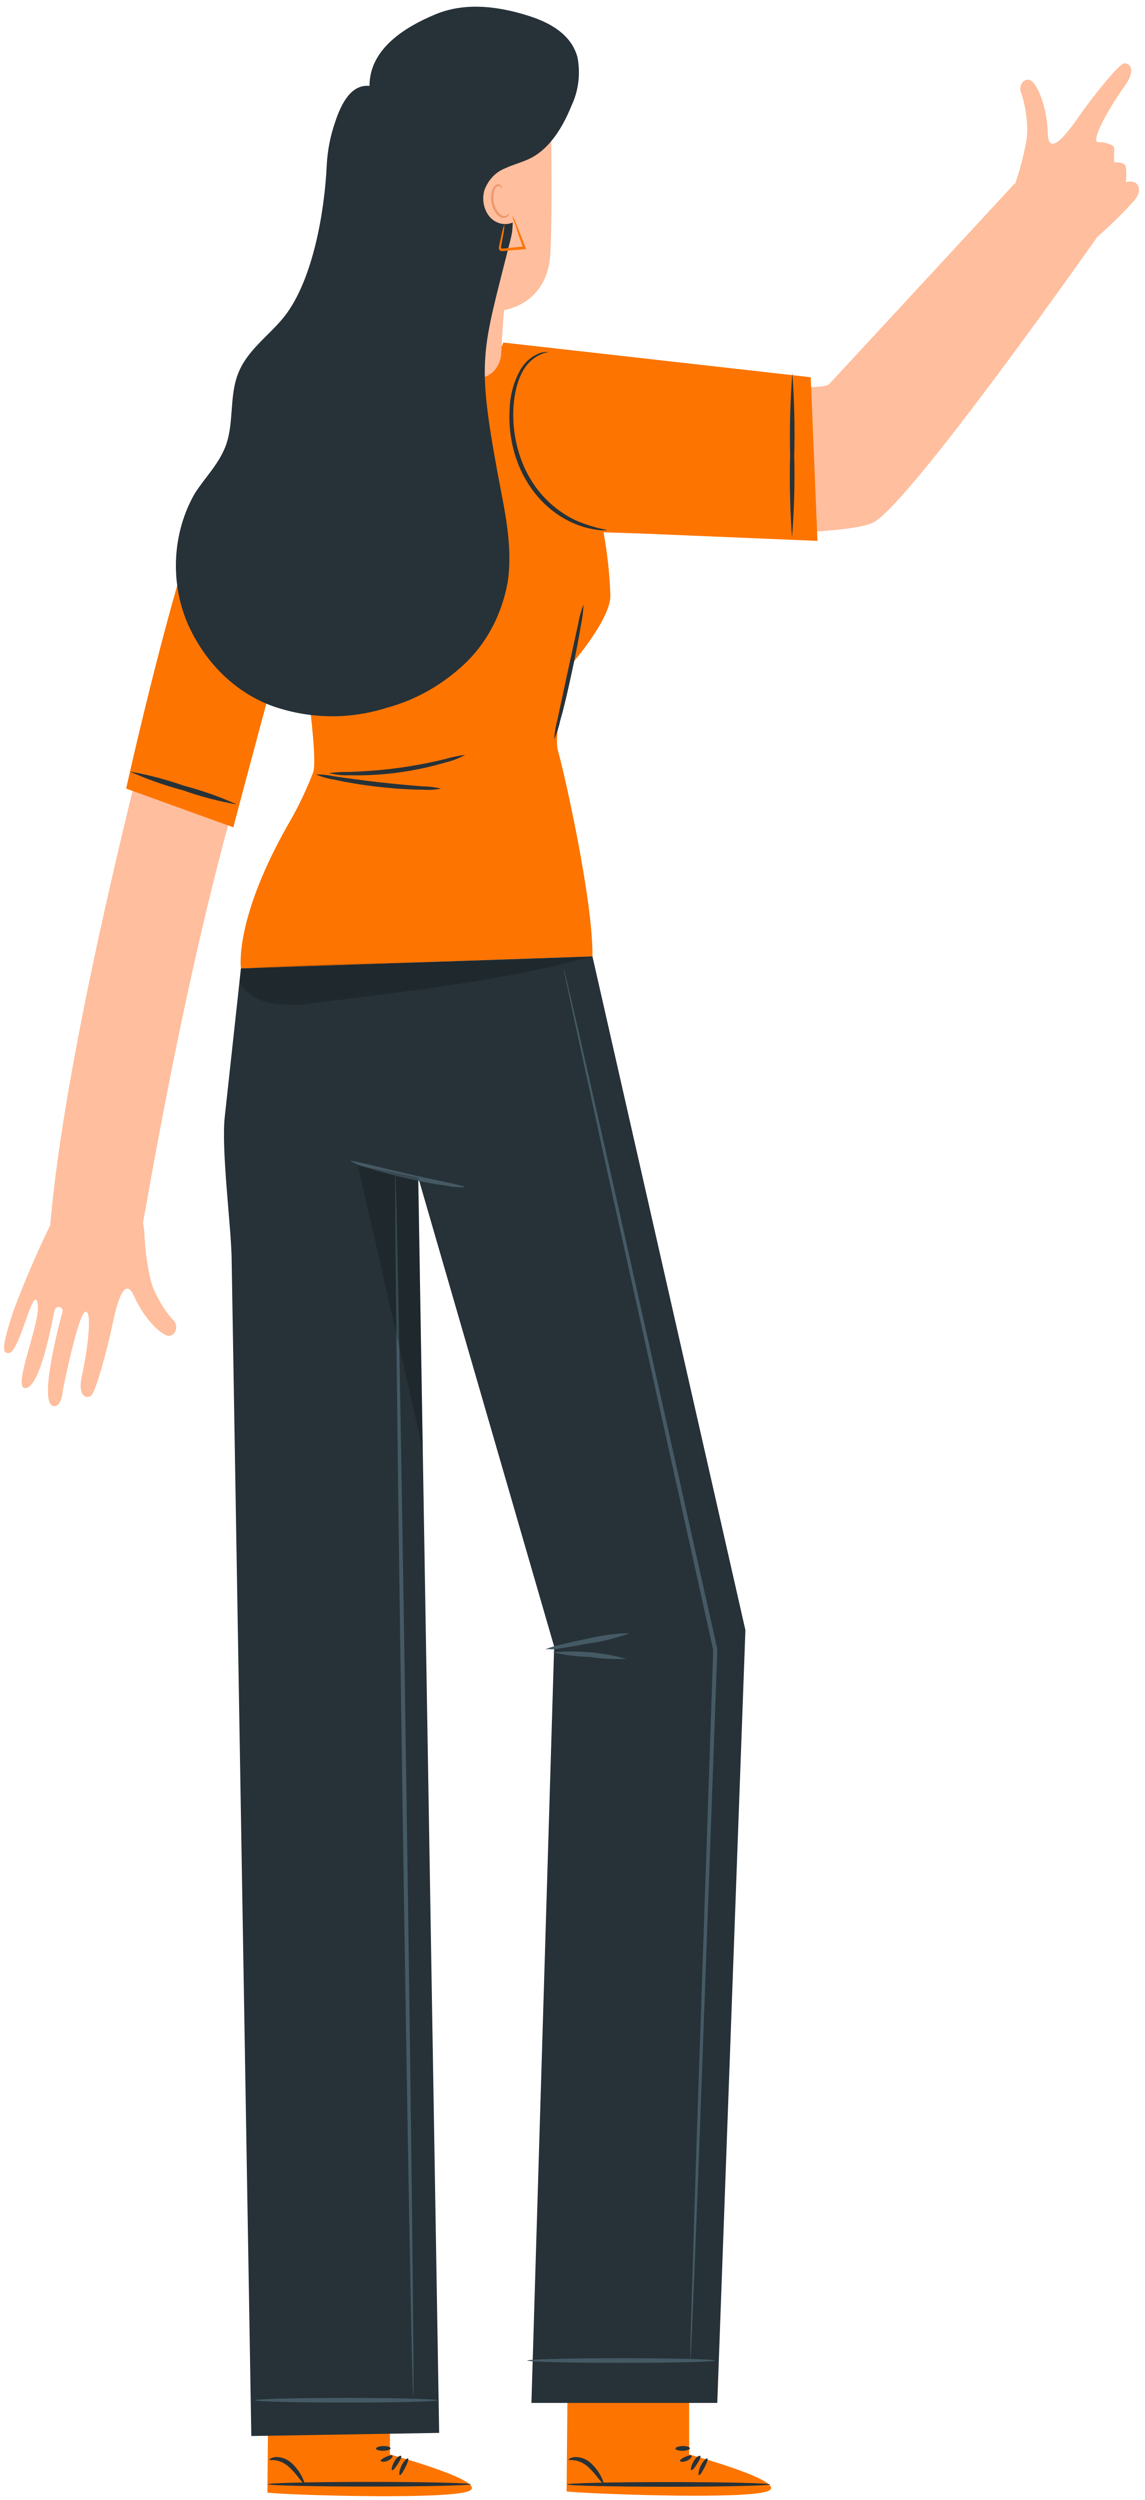 <svg width="154" height="336" viewBox="0 0 154 336" fill="none" xmlns="http://www.w3.org/2000/svg">
<path d="M52.446 329.905V319.628L36.104 319.495L35.966 335.037L36.978 335.121C41.487 335.446 59.919 335.927 62.946 334.869C66.315 333.691 52.446 329.905 52.446 329.905Z" fill="#FD7401"/>
<path d="M63.33 333.907C63.33 334.076 57.211 334.22 49.674 334.22C42.138 334.22 36.019 334.076 36.019 333.907C36.019 333.739 42.138 333.595 49.674 333.595C57.211 333.595 63.33 333.739 63.33 333.907Z" fill="#263238"/>
<path d="M52.734 332.008C52.595 331.924 52.734 331.383 53.064 330.806C53.395 330.229 53.842 329.989 53.949 330.109C54.056 330.229 53.832 330.686 53.512 331.179C53.192 331.672 52.872 332.092 52.734 332.008Z" fill="#263238"/>
<path d="M53.778 332.681C53.629 332.681 53.703 332.008 54.023 331.371C54.343 330.734 54.77 330.349 54.887 330.446C55.004 330.542 54.812 331.083 54.514 331.648C54.215 332.213 53.917 332.741 53.778 332.681Z" fill="#263238"/>
<path d="M40.944 333.859C40.88 333.859 40.635 333.643 40.283 333.186C39.854 332.599 39.375 332.06 38.855 331.575C38.343 331.114 37.733 330.812 37.085 330.698C36.584 330.626 36.264 330.698 36.232 330.626C36.2 330.554 36.509 330.301 37.096 330.253C37.869 330.235 38.624 330.524 39.228 331.071C39.793 331.59 40.27 332.222 40.635 332.934C40.88 333.463 41.008 333.811 40.944 333.859Z" fill="#263238"/>
<path d="M52.787 330.073C52.861 330.217 52.584 330.578 52.115 330.77C51.646 330.962 51.23 330.89 51.209 330.77C51.188 330.65 51.518 330.397 51.923 330.229C52.328 330.061 52.702 329.929 52.787 330.073Z" fill="#263238"/>
<path d="M52.531 329.075C52.531 329.256 52.105 329.4 51.551 329.412C50.996 329.424 50.559 329.28 50.57 329.111C50.581 328.943 51.018 328.787 51.551 328.775C52.084 328.763 52.51 328.907 52.531 329.075Z" fill="#263238"/>
<path d="M92.688 329.905V319.628L76.346 319.495L76.207 334.881L77.22 334.965C81.729 335.29 100.171 335.927 103.188 334.869C106.556 333.691 92.688 329.905 92.688 329.905Z" fill="#FD7401"/>
<path d="M103.571 333.931C103.571 334.1 97.463 334.244 89.916 334.244C82.368 334.244 76.271 334.1 76.271 333.931C76.271 333.763 82.379 333.619 89.916 333.619C97.452 333.619 103.571 333.763 103.571 333.931Z" fill="#263238"/>
<path d="M92.975 332.008C92.847 331.924 92.975 331.383 93.306 330.806C93.636 330.229 94.084 329.989 94.191 330.109C94.297 330.229 94.073 330.686 93.754 331.179C93.434 331.672 93.114 332.092 92.975 332.008Z" fill="#263238"/>
<path d="M94.02 332.681C93.882 332.681 93.945 332.008 94.276 331.371C94.606 330.734 95.022 330.349 95.139 330.446C95.257 330.542 95.054 331.083 94.756 331.648C94.457 332.213 94.169 332.741 94.02 332.681Z" fill="#263238"/>
<path d="M81.185 333.859C81.121 333.859 80.887 333.643 80.524 333.186C80.095 332.599 79.617 332.06 79.096 331.575C78.584 331.114 77.974 330.812 77.326 330.698C76.836 330.626 76.505 330.698 76.474 330.626C76.442 330.554 76.751 330.301 77.337 330.253C78.111 330.235 78.866 330.524 79.469 331.071C80.037 331.587 80.515 332.219 80.876 332.934C81.121 333.463 81.249 333.811 81.185 333.859Z" fill="#263238"/>
<path d="M93.028 330.073C93.103 330.217 92.826 330.578 92.357 330.77C91.888 330.962 91.472 330.89 91.451 330.77C91.43 330.65 91.76 330.397 92.165 330.229C92.57 330.061 92.943 329.929 93.028 330.073Z" fill="#263238"/>
<path d="M92.794 329.075C92.794 329.256 92.368 329.4 91.813 329.412C91.259 329.424 90.832 329.28 90.843 329.111C90.854 328.943 91.28 328.787 91.813 328.775C92.346 328.763 92.794 328.907 92.794 329.075Z" fill="#263238"/>
<path d="M152.895 24.717C152.469 24.224 151.414 24.464 151.414 24.464C151.519 23.772 151.519 23.065 151.414 22.373C151.222 21.7 149.879 21.832 149.879 21.832C149.817 21.265 149.817 20.692 149.879 20.125C149.889 20 149.865 19.873 149.81 19.764C149.755 19.654 149.671 19.566 149.569 19.512C148.934 19.22 148.251 19.081 147.565 19.104C146.744 18.442 150.07 13.19 151.307 11.507C152.544 9.824 152.32 8.514 151.222 8.514C150.465 8.514 146.585 13.562 145.391 15.257C144.197 16.952 141.031 21.664 140.924 17.901C140.818 14.139 139.474 11.303 138.632 10.822C137.79 10.341 136.895 11.471 137.353 12.517C137.756 13.705 138.007 14.951 138.099 16.219C138.215 17.229 138.175 18.253 137.982 19.248C137.629 21.098 137.147 22.915 136.543 24.681H136.458C136.458 24.681 113.197 49.839 111.513 51.63C110.01 53.24 79.778 49.718 73.713 48.997C71.652 48.657 69.57 48.496 67.487 48.517C64.854 48.649 64.385 49.069 61.763 49.105C55.14 49.188 48.533 49.843 41.999 51.065C39.041 51.632 36.277 53.104 34.01 55.322C31.743 57.539 30.06 60.415 29.143 63.638C23.035 85.153 9.199 136.082 6.757 164.69C4.913 168.462 3.247 172.342 1.768 176.313C0.052 181.578 0.468 181.758 1.044 181.878C2.6 182.203 4.37 172.755 5.03 175.039C5.691 177.323 1.673 186.302 3.304 186.566C5.436 186.903 7.13 176.95 7.333 176.157C7.536 175.364 8.591 175.616 8.399 176.361C8.09 177.419 5.094 188.634 7.184 188.994C8.335 189.186 8.463 186.819 8.463 186.819C8.463 186.819 10.595 176.085 11.565 176.301C12.535 176.517 11.501 182.852 11.011 184.967C10.52 187.083 11.203 188.153 12.205 187.636C12.887 187.275 14.518 180.845 14.966 178.753C15.413 176.662 16.533 170.868 18.036 174.222C19.539 177.575 21.82 179.522 22.758 179.57C22.969 179.543 23.169 179.445 23.33 179.289C23.492 179.132 23.608 178.925 23.664 178.694C23.72 178.462 23.714 178.217 23.645 177.99C23.577 177.763 23.45 177.564 23.28 177.419C22.474 176.531 21.781 175.519 21.223 174.414C20.726 173.553 20.365 172.601 20.157 171.601C19.727 169.607 19.477 167.57 19.411 165.519L19.24 164.317C21.628 150.987 28.504 111.862 38.428 86.872L42.5 96.32L44.27 103.316L33.418 133.522L79.704 132.837L72.796 102.859L81.186 71.607C90.257 71.835 113.549 72.22 117.429 70.237C122.312 67.833 147.565 31.869 147.565 31.869C149.211 30.427 150.788 28.886 152.288 27.253C152.288 27.253 153.823 25.799 152.895 24.717Z" fill="#FFBE9D"/>
<path d="M31.382 111.201C32.725 106.032 39.622 80.478 39.622 80.478C39.622 80.478 43.012 101.308 42.116 103.82C41.293 105.971 40.319 108.045 39.206 110.023C31.382 123.449 32.405 130.168 32.405 130.168L79.682 128.546C79.789 121.093 75.876 103.76 75.066 100.996C74.256 98.231 76.953 89.18 76.953 89.18C76.953 89.18 82.283 83.062 82.091 79.913C81.99 77.084 81.68 74.269 81.164 71.499L109.946 72.701L109.04 50.704L67.7 46.04C66.261 50.62 53.245 48.372 53.245 48.372C39.196 48.901 38.321 51.81 32.48 56.93C26.638 62.051 16.969 105.996 16.969 105.996L31.382 111.201Z" fill="#FD7401"/>
<path d="M59.332 105.996C58.513 106.161 57.678 106.21 56.848 106.14C55.303 106.14 53.181 106.02 50.847 105.756C48.512 105.491 46.402 105.119 44.899 104.782C44.07 104.662 43.257 104.428 42.479 104.085C43.312 104.085 44.144 104.174 44.962 104.349C46.476 104.566 48.576 104.866 50.9 105.131C53.224 105.395 55.335 105.575 56.859 105.696C57.69 105.707 58.518 105.808 59.332 105.996Z" fill="#263238"/>
<path d="M62.573 101.465C61.753 101.917 60.887 102.252 59.993 102.462C55.74 103.722 51.352 104.309 46.956 104.205C46.046 104.239 45.136 104.142 44.248 103.917C45.146 103.789 46.051 103.737 46.956 103.76C48.63 103.7 50.932 103.568 53.469 103.232C56.006 102.895 58.266 102.414 59.865 102.03C60.753 101.762 61.659 101.573 62.573 101.465Z" fill="#263238"/>
<path d="M78.478 81.247C78.456 82.163 78.345 83.075 78.147 83.964C77.87 85.634 77.444 87.918 76.9 90.418C76.356 92.918 75.834 95.226 75.365 96.789C75.177 97.683 74.897 98.55 74.534 99.373C74.593 98.46 74.743 97.556 74.981 96.681C75.386 94.806 75.845 92.642 76.356 90.274C76.868 87.906 77.359 85.743 77.763 83.867C77.908 82.965 78.148 82.085 78.478 81.247Z" fill="#263238"/>
<path d="M31.883 108.136C29.417 107.706 26.983 107.067 24.602 106.224C22.169 105.583 19.782 104.739 17.46 103.7C19.925 104.137 22.358 104.775 24.741 105.611C27.174 106.25 29.561 107.094 31.883 108.136Z" fill="#263238"/>
<path d="M81.675 71.234C81.273 71.312 80.862 71.312 80.46 71.234C79.347 71.106 78.253 70.811 77.209 70.357C75.465 69.618 73.877 68.476 72.548 67.004C71.219 65.532 70.178 63.763 69.491 61.811C68.732 59.663 68.408 57.351 68.542 55.043C68.59 53.14 69.094 51.288 70.002 49.682C70.641 48.601 71.595 47.806 72.7 47.435C72.995 47.343 73.3 47.298 73.606 47.303C73.819 47.303 73.925 47.303 73.925 47.303C73.925 47.303 73.478 47.303 72.763 47.627C71.751 48.049 70.891 48.84 70.322 49.875C68.873 52.447 68.468 57.147 70.013 61.534C70.733 63.603 71.859 65.46 73.307 66.967C74.494 68.2 75.861 69.192 77.347 69.9C78.742 70.522 80.194 70.969 81.675 71.234Z" fill="#263238"/>
<path d="M106.524 72.268C106.257 68.582 106.172 64.882 106.268 61.186C106.185 57.492 106.284 53.796 106.567 50.115C106.834 53.797 106.919 57.493 106.823 61.186C106.912 64.883 106.813 68.584 106.524 72.268Z" fill="#263238"/>
<path d="M67.423 47.387C67.54 44.706 67.786 41.677 67.786 41.677C67.786 41.677 73.67 40.944 74.022 34.093C74.373 27.241 74.022 11.435 74.022 11.435L63.362 5.281L51.529 15.774L53.352 50.031L64.204 50.812C65.033 50.838 65.838 50.492 66.442 49.85C67.045 49.208 67.398 48.322 67.423 47.387Z" fill="#FFBE9D"/>
<path d="M68.479 28.671C68.479 28.671 68.479 28.804 68.383 28.96C68.304 29.073 68.201 29.163 68.084 29.222C67.967 29.28 67.839 29.306 67.711 29.297C67.029 29.297 66.368 28.407 66.134 27.373C66.022 26.872 66.022 26.348 66.134 25.847C66.156 25.628 66.225 25.419 66.337 25.238C66.449 25.058 66.599 24.912 66.773 24.813C66.917 24.746 67.078 24.746 67.221 24.813C67.327 24.872 67.413 24.97 67.466 25.09C67.541 25.294 67.466 25.426 67.466 25.414C67.466 25.402 67.466 25.294 67.359 25.174C67.304 25.087 67.222 25.028 67.129 25.006C67.037 24.983 66.941 25 66.859 25.053C66.728 25.143 66.619 25.268 66.543 25.417C66.466 25.566 66.425 25.735 66.421 25.907C66.332 26.354 66.332 26.818 66.421 27.265C66.635 28.203 67.21 28.96 67.722 29.032C67.822 29.047 67.924 29.039 68.021 29.008C68.118 28.977 68.209 28.924 68.287 28.852C68.415 28.756 68.457 28.659 68.479 28.671Z" fill="#EB996E"/>
<path d="M77.678 7.733C76.857 4.583 73.883 3.021 71.176 2.155C67.05 0.833 62.594 0.256 58.565 1.927C54.535 3.598 49.696 6.531 49.696 11.543C47.319 11.327 45.954 13.671 45.016 16.579C44.416 18.352 44.057 20.216 43.95 22.109C43.651 28.672 42.02 37.735 38.247 42.543C36.115 45.223 33.162 47.074 31.947 50.416C30.881 53.312 31.435 56.75 30.444 59.683C29.559 62.267 27.608 64.106 26.18 66.354C24.724 68.904 23.868 71.829 23.691 74.855C23.514 77.881 24.022 80.907 25.167 83.651C26.321 86.324 27.945 88.704 29.941 90.647C31.936 92.59 34.262 94.053 36.776 94.95C41.755 96.658 47.065 96.716 52.073 95.118C55.831 94.105 59.337 92.144 62.328 89.385C65.388 86.567 67.489 82.643 68.276 78.278C69.033 73.374 67.818 68.386 66.912 63.505C64.076 48.084 64.886 47.279 68.468 32.963C68.553 32.71 68.596 32.446 68.66 32.193C68.724 31.941 68.756 31.821 68.798 31.628C68.9 31.062 68.954 30.487 68.958 29.91C68.435 30.129 67.867 30.175 67.322 30.043C66.776 29.911 66.275 29.606 65.878 29.164C65.479 28.693 65.202 28.109 65.074 27.474C64.946 26.839 64.974 26.177 65.153 25.558C65.404 24.881 65.779 24.272 66.253 23.768C66.727 23.265 67.289 22.88 67.903 22.637C69.086 22.084 70.355 21.796 71.517 21.183C73.979 19.861 75.685 17.12 76.847 14.248C77.802 12.256 78.097 9.947 77.678 7.733Z" fill="#263238"/>
<path d="M68.905 28.996C69.13 29.371 69.316 29.775 69.459 30.198C69.779 30.955 70.206 32.025 70.675 33.263L70.76 33.492H70.536L69.47 33.6C68.734 33.6 68.116 33.756 67.391 33.744C67.328 33.728 67.27 33.694 67.221 33.646C67.173 33.598 67.136 33.536 67.114 33.468C67.082 33.358 67.082 33.24 67.114 33.131C67.139 32.969 67.171 32.809 67.21 32.65L67.402 31.797C67.498 31.227 67.648 30.671 67.85 30.138C67.83 30.718 67.755 31.295 67.626 31.857L67.477 32.71C67.423 32.999 67.327 33.444 67.477 33.407C68.01 33.407 68.766 33.275 69.47 33.227L70.536 33.119L70.397 33.383C69.939 32.181 69.555 31.052 69.331 30.27C69.135 29.871 68.991 29.442 68.905 28.996Z" fill="#FD7401"/>
<path d="M32.405 130.168L79.682 128.546L100.256 219.104L96.472 322.981H71.474L74.533 221.316L56.251 158.271L59.066 327.008L33.801 327.429L31.147 168.825C31.03 164.413 29.751 154.473 30.23 150.098L32.405 130.168Z" fill="#263238"/>
<path d="M62.541 159.557C61.767 159.612 60.99 159.56 60.228 159.401C58.8 159.209 56.849 158.872 54.706 158.391C52.563 157.91 50.645 157.357 49.259 156.913C48.518 156.729 47.801 156.438 47.127 156.047C47.127 155.867 50.602 156.805 54.866 157.778C59.13 158.752 62.562 159.377 62.541 159.557Z" fill="#455A64"/>
<path d="M96.216 317.284C96.216 317.452 90.556 317.596 83.573 317.596C76.591 317.596 70.92 317.452 70.92 317.284C70.92 317.115 76.58 316.971 83.573 316.971C90.566 316.971 96.216 317.103 96.216 317.284Z" fill="#455A64"/>
<path d="M58.842 322.621C58.842 322.801 53.341 322.933 46.562 322.933C39.782 322.933 34.292 322.801 34.292 322.621C34.292 322.44 39.793 322.308 46.562 322.308C53.331 322.308 58.842 322.452 58.842 322.621Z" fill="#455A64"/>
<path d="M55.58 322.188C55.431 322.188 54.77 285.322 54.098 239.851C53.426 194.379 53.032 157.49 53.171 157.49C53.309 157.49 53.992 194.343 54.652 239.839C55.313 285.334 55.74 322.188 55.58 322.188Z" fill="#455A64"/>
<path d="M92.858 317.284C92.846 317.12 92.846 316.955 92.858 316.791V315.349C92.858 314.05 92.943 312.187 93.007 309.819C93.156 305.011 93.37 298.028 93.636 289.47C94.212 272.257 95.022 248.529 95.907 222.338C95.907 222.085 95.907 221.845 95.907 221.629V221.713C90.31 196.471 85.247 173.561 81.569 156.985L77.305 137.38C76.815 135.085 76.442 133.294 76.175 132.044C76.047 131.455 75.962 130.998 75.887 130.649C75.846 130.493 75.821 130.331 75.813 130.168C75.868 130.32 75.911 130.477 75.941 130.637C76.026 130.974 76.132 131.431 76.282 132.008C76.57 133.21 76.985 135.037 77.518 137.32C78.584 141.96 80.087 148.643 81.963 156.877C85.673 173.44 90.79 196.29 96.461 221.569V221.653C96.461 221.869 96.461 222.121 96.461 222.362C95.512 248.553 94.649 272.269 94.02 289.482C93.689 298.052 93.412 304.987 93.22 309.819C93.114 312.223 93.028 314.05 92.975 315.349C92.975 315.962 92.911 316.442 92.901 316.791C92.902 316.956 92.888 317.122 92.858 317.284Z" fill="#455A64"/>
<path d="M84.703 219.513C82.907 220.179 81.058 220.642 79.181 220.895C76.879 221.34 74.917 221.653 74.032 221.701V221.46C74.32 221.556 74.469 221.616 74.469 221.665C74.469 221.713 74.288 221.665 73.99 221.665H73.35L73.99 221.448C74.821 221.172 76.783 220.715 79.085 220.246C80.932 219.794 82.814 219.549 84.703 219.513Z" fill="#455A64"/>
<path d="M84.266 222.963C82.603 223.048 80.937 222.964 79.288 222.71C77.623 222.672 75.964 222.467 74.331 222.097C77.662 221.791 81.016 222.083 84.266 222.963Z" fill="#455A64"/>
<path opacity="0.2" d="M32.203 132.08C32.762 132.89 33.468 133.559 34.272 134.041C35.077 134.524 35.962 134.81 36.872 134.88C38.776 135.135 40.702 135.094 42.596 134.76C54.802 133.233 67.732 131.827 79.682 128.546C64.215 129.519 47.873 129.195 32.405 130.168L32.245 131.659" fill="black"/>
<g opacity="0.2">
<path d="M48.139 156.66L56.859 194.812L56.251 158.271L48.139 156.66Z" fill="black"/>
</g>
</svg>
